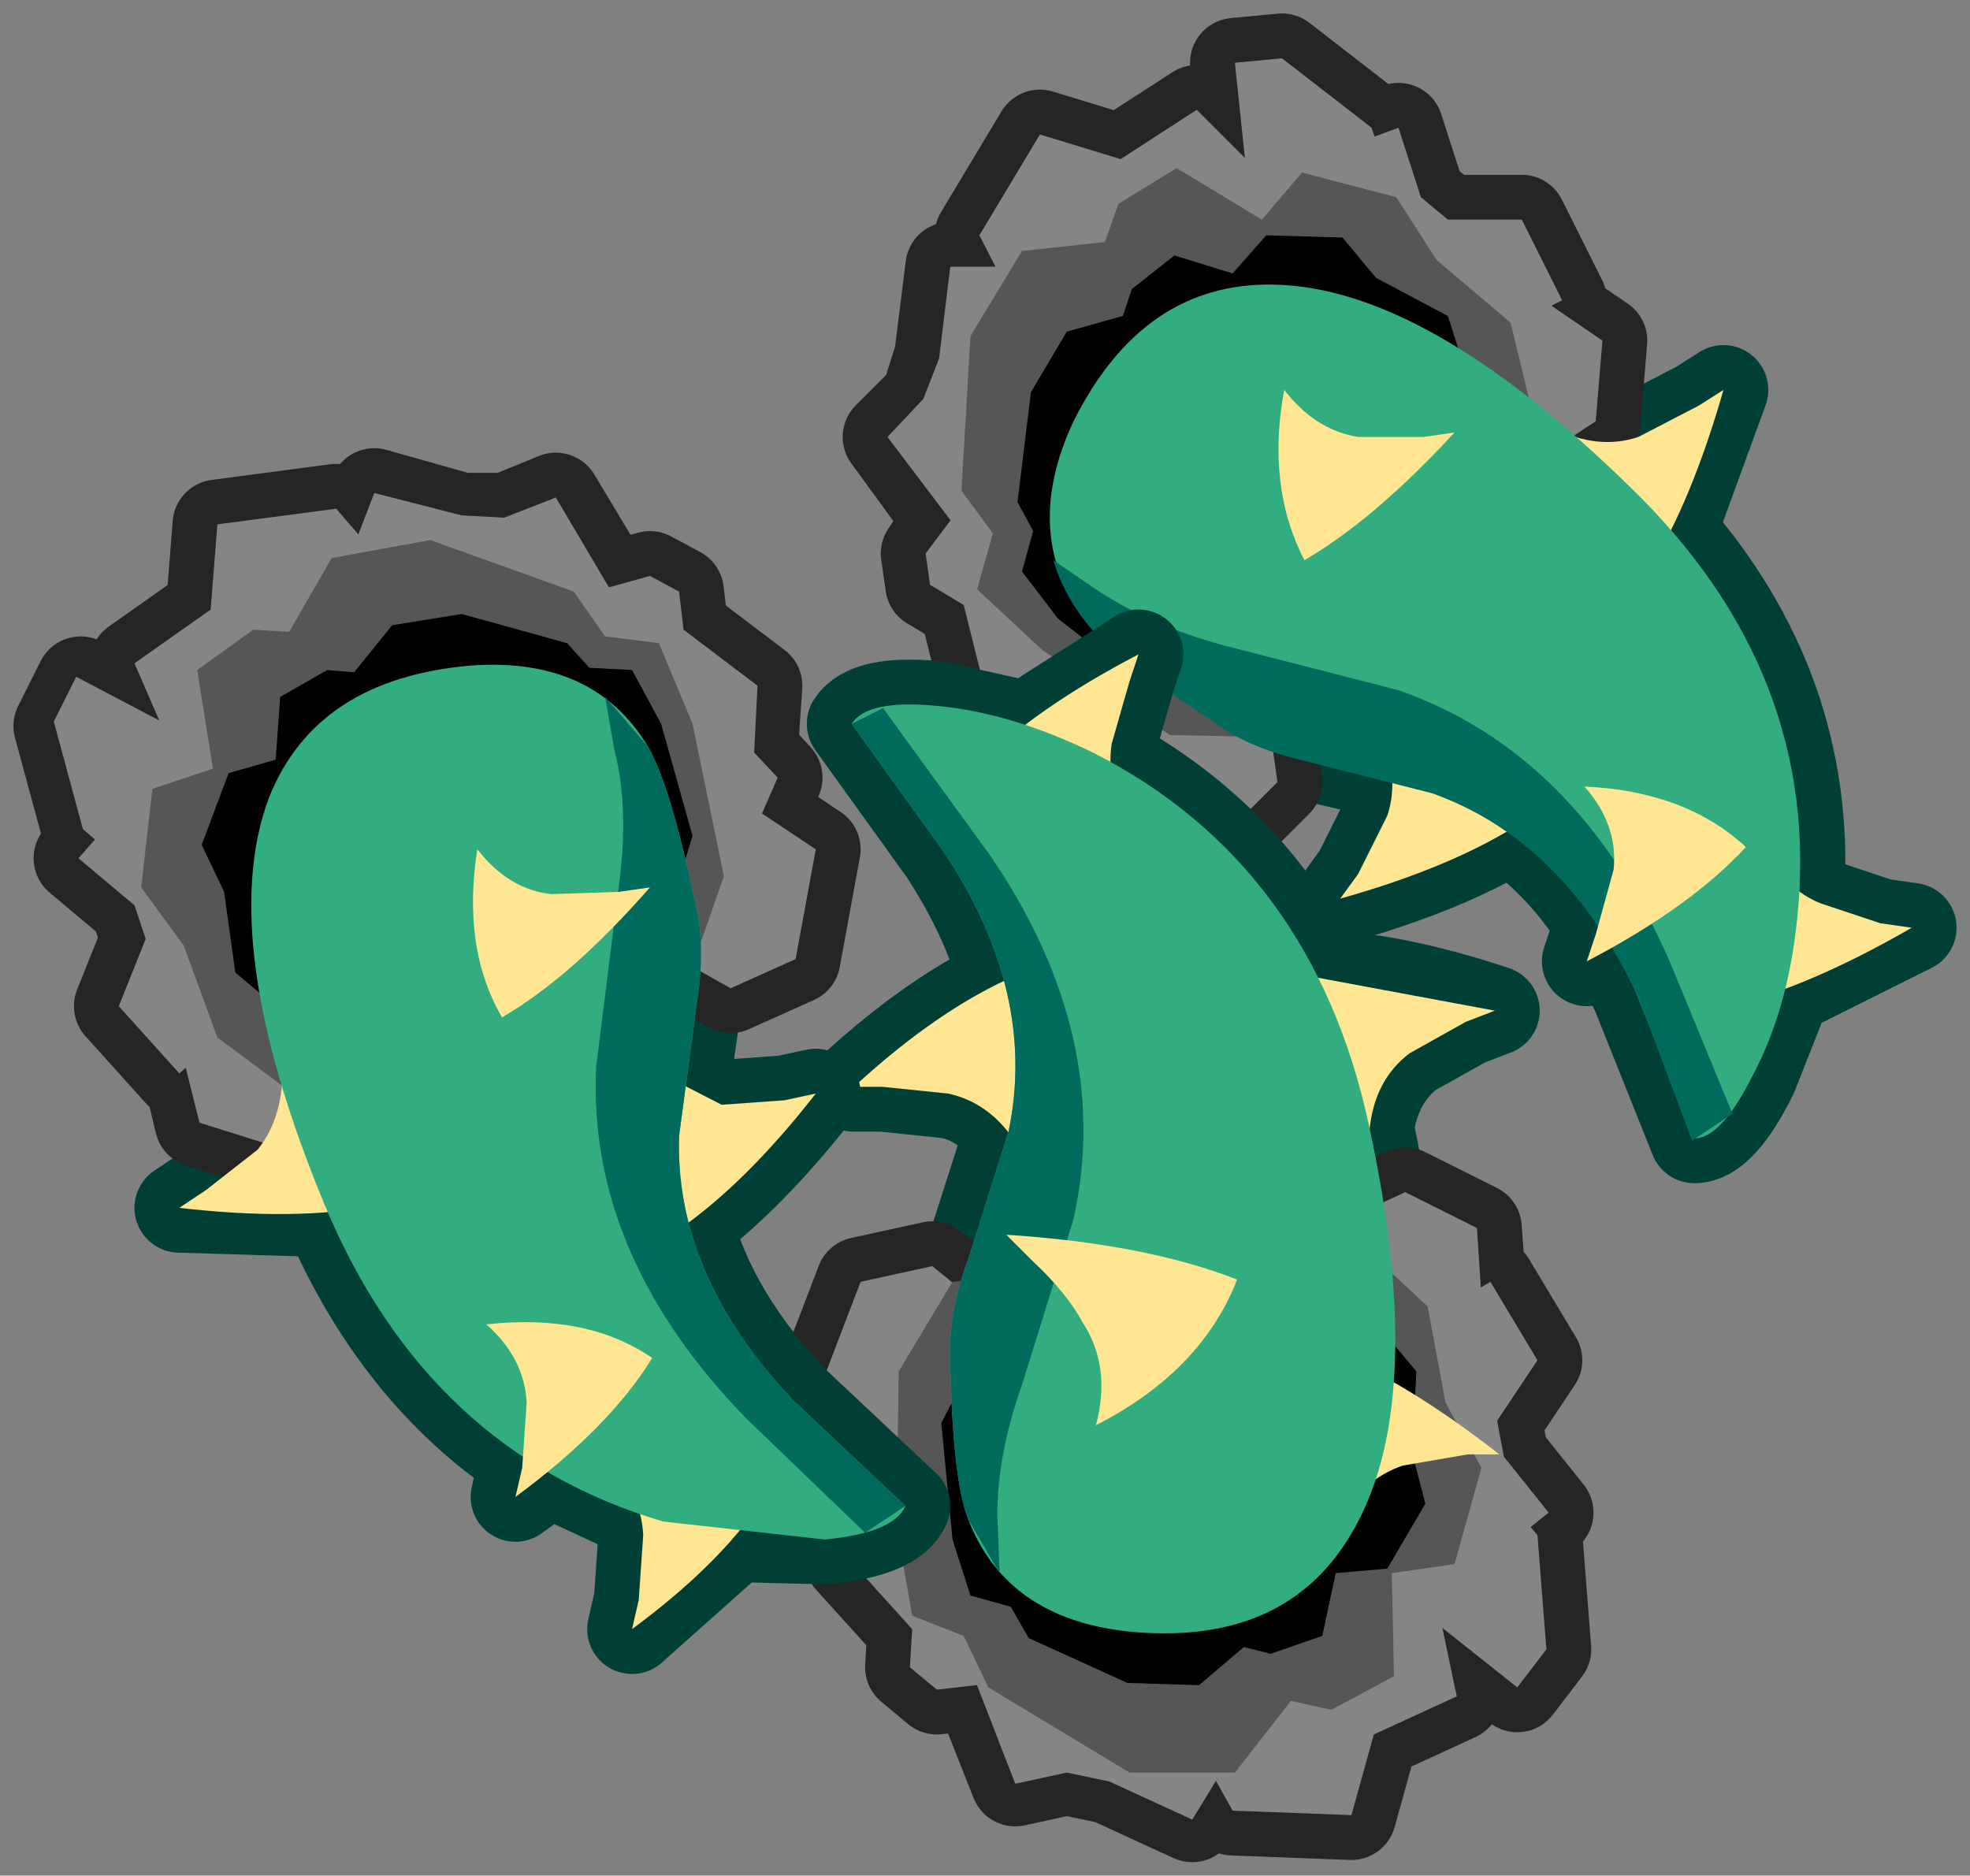 <?xml version="1.0" encoding="UTF-8" standalone="no"?>
<svg xmlns:xlink="http://www.w3.org/1999/xlink" height="41.85px" width="43.95px" xmlns="http://www.w3.org/2000/svg">
  <rect width="100%" height="100%" fill="#808080" stroke="none"/>
  <g transform="matrix(1.0, 0.0, 0.0, 1.0, 21.05, 21.25)">
    <path d="M3.1 -7.5 Q1.75 -9.4 2.9 -11.85 4.45 -14.95 7.35 -14.9 10.3 -14.85 14.15 -11.5 14.85 -11.3 15.5 -11.5 L16.85 -12.2 17.4 -12.55 16.25 -9.4 Q19.35 -5.85 19.1 -1.35 L19.55 -1.1 20.9 -0.65 21.6 -0.55 18.8 0.85 18.05 2.75 Q17.35 4.15 16.75 4.15 L15.45 0.9 14.95 -0.1 14.35 0.2 14.55 -0.4 14.65 -0.6 Q13.8 -1.95 12.65 -2.75 11.15 -1.85 8.85 -1.2 L9.25 -1.75 9.9 -3.05 10.0 -3.95 8.05 -4.4 Q6.8 -4.7 5.95 -5.3 3.75 -6.75 3.1 -7.5" fill="#ffffff" fill-rule="evenodd" stroke="none"/>
    <path d="M3.1 -7.5 Q1.75 -9.4 2.9 -11.85 4.45 -14.95 7.35 -14.9 10.3 -14.85 14.15 -11.5 14.85 -11.3 15.5 -11.5 L16.85 -12.2 17.4 -12.55 16.25 -9.4 Q19.35 -5.85 19.1 -1.35 L19.55 -1.1 20.9 -0.65 21.6 -0.55 18.8 0.85 18.05 2.75 Q17.35 4.15 16.75 4.15 L15.45 0.9 14.95 -0.1 14.35 0.2 14.55 -0.4 14.65 -0.6 Q13.8 -1.95 12.65 -2.75 11.15 -1.85 8.85 -1.2 L9.25 -1.75 9.9 -3.05 10.0 -3.95 8.05 -4.4 Q6.8 -4.7 5.95 -5.3 3.75 -6.75 3.1 -7.5 Z" fill="none" stroke="#003f36" stroke-linecap="square" stroke-linejoin="round" stroke-width="2.0"/>
    <path d="M-0.4 -12.35 L-1.25 -11.5 0.1 -9.65 -0.4 -8.9 -0.3 -8.2 0.45 -7.75 0.95 -5.75 2.35 -5.25 2.7 -4.55 3.6 -4.6 3.85 -3.2 6.3 -2.65 7.45 -3.8 7.25 -5.2 4.25 -8.25 4.0 -7.9 2.65 -10.35 1.8 -10.45 2.9 -12.85 2.55 -13.6 3.2 -13.25 7.3 -14.4 7.5 -15.55 8.6 -15.65 8.6 -15.1 10.55 -13.75 10.15 -13.05 12.8 -10.7 14.55 -11.85 14.7 -13.65 13.6 -14.4 13.8 -14.55 12.9 -16.35 11.25 -16.35 10.65 -16.85 10.15 -18.4 Q9.9 -18.25 9.7 -18.2 L9.55 -18.4 7.55 -19.95 6.5 -19.85 6.7 -17.7 5.65 -18.8 3.95 -17.7 2.15 -18.25 0.8 -16.0 1.2 -15.25 0.15 -15.3 -0.1 -13.3 -0.4 -12.35" fill="#ffffff" fill-rule="evenodd" stroke="none"/>
    <path d="M-0.4 -12.35 L-0.1 -13.3 0.15 -15.3 1.2 -15.25 0.8 -16.0 2.15 -18.25 3.95 -17.7 5.65 -18.8 6.7 -17.7 6.5 -19.85 7.55 -19.95 9.55 -18.4 9.7 -18.2 Q9.9 -18.25 10.15 -18.4 L10.65 -16.85 11.25 -16.35 12.9 -16.35 13.8 -14.55 13.6 -14.4 14.7 -13.65 14.55 -11.85 12.8 -10.7 10.15 -13.05 10.55 -13.75 8.6 -15.1 8.6 -15.65 7.5 -15.55 7.3 -14.4 3.2 -13.25 2.55 -13.6 2.9 -12.85 1.8 -10.45 2.65 -10.35 4.0 -7.9 4.25 -8.25 7.25 -5.2 7.45 -3.8 6.3 -2.65 3.85 -3.2 3.6 -4.6 2.7 -4.55 2.35 -5.25 0.95 -5.75 0.45 -7.75 -0.3 -8.2 -0.4 -8.9 0.1 -9.65 -1.25 -11.5 -0.4 -12.35 Z" fill="none" stroke="#252525" stroke-linecap="square" stroke-linejoin="round" stroke-width="2.0"/>
    <path d="M1.9 -13.85 L3.2 -13.25 7.3 -14.4 7.7 -16.75 5.65 -18.8 3.95 -17.7 2.15 -18.25 0.8 -16.0 1.9 -13.85" fill="#858585" fill-rule="evenodd" stroke="none"/>
    <path d="M6.5 -19.85 L6.95 -15.55 8.9 -15.65 10.3 -16.15 9.55 -18.4 7.55 -19.95 6.5 -19.85" fill="#858585" fill-rule="evenodd" stroke="none"/>
    <path d="M10.15 -18.4 L8.65 -17.85 8.6 -15.1 11.25 -13.25 13.8 -14.55 12.9 -16.35 11.25 -16.35 10.65 -16.85 10.15 -18.4" fill="#858585" fill-rule="evenodd" stroke="none"/>
    <path d="M12.8 -14.95 L10.95 -14.45 10.15 -13.05 12.8 -10.7 14.55 -11.85 14.7 -13.65 12.8 -14.95" fill="#858585" fill-rule="evenodd" stroke="none"/>
    <path d="M0.15 -15.3 L-0.1 -13.25 -0.45 -12.35 -1.25 -11.5 0.3 -9.45 1.6 -10.2 2.9 -12.85 1.5 -15.3 0.15 -15.3" fill="#858585" fill-rule="evenodd" stroke="none"/>
    <path d="M2.65 -10.35 L0.95 -10.7 -0.4 -8.9 -0.3 -8.2 0.45 -7.75 0.95 -5.75 2.9 -5.1 4.25 -7.5 2.65 -10.35" fill="#858585" fill-rule="evenodd" stroke="none"/>
    <path d="M7.25 -5.2 L4.25 -8.25 2.2 -5.6 2.7 -4.55 3.6 -4.6 3.85 -3.2 6.3 -2.65 7.45 -3.8 7.25 -5.2" fill="#858585" fill-rule="evenodd" stroke="none"/>
    <path d="M1.1 -9.35 L0.75 -8.1 2.2 -6.75 5.05 -4.85 7.35 -4.8 13.1 -12.2 12.65 -14.05 11.0 -15.45 10.1 -16.85 8.0 -17.4 7.1 -16.35 5.2 -17.5 3.9 -16.7 3.6 -15.85 1.75 -15.65 0.6 -13.75 0.4 -10.3 1.1 -9.35" fill="#565656" fill-rule="evenodd" stroke="none"/>
    <path d="M1.75 -8.5 L2.55 -7.45 4.6 -5.85 6.5 -5.7 11.75 -12.65 11.25 -14.2 9.65 -15.05 8.9 -15.95 7.2 -16.0 6.45 -15.15 5.15 -15.55 4.2 -14.8 4.0 -14.2 2.75 -13.85 1.95 -12.5 1.65 -10.05 2.0 -9.4 1.75 -8.5" fill="#000000" fill-rule="evenodd" stroke="none"/>
    <path d="M9.9 -3.05 L9.25 -1.75 8.85 -1.2 Q11.35 -1.9 12.9 -2.9 11.85 -4.4 9.7 -5.0 10.2 -3.95 9.9 -3.05" fill="#ffe693" fill-rule="evenodd" stroke="none"/>
    <path d="M15.5 -11.5 L16.85 -12.2 17.4 -12.55 Q16.7 -10.1 15.75 -8.55 14.25 -9.55 13.6 -11.7 14.6 -11.2 15.5 -11.5" fill="#ffe693" fill-rule="evenodd" stroke="none"/>
    <path d="M19.55 -1.1 L20.9 -0.65 21.6 -0.55 Q19.35 0.75 17.55 1.2 17.15 -0.6 18.25 -2.6 18.6 -1.5 19.55 -1.1" fill="#ffe693" fill-rule="evenodd" stroke="none"/>
    <path d="M5.95 -5.3 Q6.8 -4.7 8.05 -4.4 L10.9 -3.65 Q13.9 -2.6 15.45 0.9 L16.75 4.15 Q17.35 4.15 18.05 2.75 18.85 1.25 19.05 -0.8 19.6 -6.25 15.3 -10.4 10.75 -14.85 7.35 -14.9 4.45 -14.95 2.9 -11.85 1.75 -9.4 3.1 -7.5 3.75 -6.75 5.95 -5.3" fill="#32ad80" fill-rule="evenodd" stroke="none"/>
    <path d="M3.4 -8.1 L2.45 -8.75 Q2.65 -8.05 3.15 -7.4 3.7 -6.65 5.95 -5.2 6.7 -4.6 7.95 -4.3 L10.9 -3.55 Q13.85 -2.5 15.5 1.0 L16.7 4.2 17.6 3.6 16.2 0.2 Q14.15 -4.45 10.15 -5.85 L6.25 -6.85 Q4.6 -7.3 3.4 -8.1" fill="#006b5c" fill-rule="evenodd" stroke="none"/>
    <path d="M9.25 -11.5 L10.7 -11.5 11.4 -11.6 Q9.6 -9.65 8.05 -8.75 7.2 -10.4 7.6 -12.55 8.3 -11.65 9.25 -11.5" fill="#ffe693" fill-rule="evenodd" stroke="none"/>
    <path d="M14.95 -1.85 L14.55 -0.4 14.35 0.2 Q16.65 -1.0 17.9 -2.35 16.55 -3.6 14.3 -3.7 15.05 -2.85 14.95 -1.85" fill="#ffe693" fill-rule="evenodd" stroke="none"/>
    <path d="M4.15 -6.05 L3.75 -4.65 3.75 -4.25 Q6.8 -2.55 8.35 0.5 10.05 0.55 12.3 1.3 L11.65 1.55 10.4 2.25 Q9.65 2.85 9.5 3.9 L9.5 3.95 Q10.2 7.25 10.05 9.6 L12.4 11.2 11.7 11.2 10.25 11.45 9.65 11.75 9.05 13.05 Q7.55 15.5 4.1 15.15 1.4 14.85 0.55 12.65 0.2 11.75 0.15 9.1 0.1 8.05 0.55 6.85 L1.45 4.05 Q0.9 3.3 0.1 3.15 L-1.35 3.0 -2.0 3.0 Q-0.25 1.4 1.35 0.65 0.95 -0.8 0.0 -2.25 L-2.05 -5.1 Q-1.7 -5.65 -0.15 -5.5 L1.85 -5.05 4.35 -6.65 4.15 -6.05" fill="#ffffff" fill-rule="evenodd" stroke="none"/>
    <path d="M4.15 -6.05 L4.35 -6.65 1.85 -5.05 -0.15 -5.5 Q-1.7 -5.65 -2.05 -5.1 L0.0 -2.25 Q0.95 -0.8 1.35 0.65 -0.25 1.4 -2.0 3.0 L-1.35 3.0 0.1 3.15 Q0.9 3.3 1.45 4.05 L0.55 6.85 Q0.1 8.05 0.15 9.1 0.2 11.75 0.55 12.65 1.4 14.85 4.1 15.15 7.55 15.5 9.05 13.05 L9.65 11.75 10.25 11.45 11.7 11.2 12.4 11.2 10.05 9.6 Q10.2 7.25 9.5 3.95 L9.5 3.9 Q9.65 2.85 10.4 2.25 L11.65 1.55 12.3 1.3 Q10.05 0.55 8.35 0.5 6.8 -2.55 3.75 -4.25 L3.75 -4.65 4.15 -6.05 Z" fill="none" stroke="#003f36" stroke-linecap="square" stroke-linejoin="round" stroke-width="2.0"/>
    <path d="M2.75 18.25 L1.6 18.5 0.75 16.35 -0.15 16.45 -0.75 15.95 -0.7 15.1 -2.1 13.55 -1.75 12.15 -2.2 11.45 -1.7 10.75 -2.75 9.7 -1.85 7.35 -0.25 7.0 0.85 7.9 1.8 12.15 1.35 12.15 2.65 14.6 2.35 15.35 4.95 15.65 5.35 16.4 5.45 15.65 8.65 12.8 9.7 13.25 10.35 12.35 9.85 12.1 9.75 9.7 8.95 9.65 8.45 6.2 10.3 5.35 11.9 6.15 12.0 7.5 12.2 7.35 13.25 9.1 12.35 10.45 12.5 11.25 13.5 12.5 13.1 12.8 13.25 13.0 13.45 15.55 12.8 16.4 11.1 15.1 11.45 16.6 9.6 17.45 9.1 19.25 6.45 19.15 6.05 18.45 5.55 19.3 3.7 18.45 2.75 18.25" fill="#ffffff" fill-rule="evenodd" stroke="none"/>
    <path d="M2.75 18.25 L3.7 18.45 5.55 19.3 6.05 18.45 6.45 19.15 9.1 19.25 9.6 17.45 11.45 16.6 11.1 15.1 12.8 16.4 13.45 15.55 13.25 13.0 13.1 12.8 13.5 12.5 12.5 11.25 12.35 10.45 13.25 9.1 12.2 7.35 12.0 7.5 11.9 6.15 10.3 5.35 8.45 6.2 8.95 9.65 9.75 9.7 9.85 12.1 10.35 12.35 9.7 13.25 8.65 12.8 5.45 15.65 5.35 16.4 4.95 15.65 2.35 15.35 2.65 14.6 1.35 12.15 1.8 12.15 0.85 7.9 -0.25 7.0 -1.85 7.35 -2.75 9.7 -1.7 10.75 -2.2 11.45 -1.75 12.15 -2.1 13.55 -0.7 15.1 -0.75 15.95 -0.15 16.45 0.75 16.35 1.6 18.5 2.75 18.25 Z" fill="none" stroke="#252525" stroke-linecap="square" stroke-linejoin="round" stroke-width="2.0"/>
    <path d="M5.3 17.1 L5.45 15.65 8.65 12.8 10.85 13.75 11.45 16.6 9.6 17.45 9.1 19.25 6.45 19.15 5.3 17.1" fill="#858585" fill-rule="evenodd" stroke="none"/>
    <path d="M5.55 19.35 L3.7 18.5 2.75 18.3 1.6 18.55 0.65 16.1 2.0 15.4 4.95 15.7 6.25 18.2 5.55 19.35" fill="#858585" fill-rule="evenodd" stroke="none"/>
    <path d="M2.65 14.6 L2.05 16.2 -0.15 16.45 -0.75 15.95 -0.7 15.1 -2.1 13.55 -1.65 11.6 1.1 11.7 2.65 14.6" fill="#858585" fill-rule="evenodd" stroke="none"/>
    <path d="M12.8 16.4 L9.4 13.7 10.5 12.1 11.7 11.2 13.25 13.0 13.45 15.55 12.8 16.4" fill="#858585" fill-rule="evenodd" stroke="none"/>
    <path d="M13.5 12.5 L12.25 13.5 9.85 12.1 9.7 8.85 12.2 7.35 13.25 9.1 12.35 10.45 12.5 11.25 13.5 12.5" fill="#858585" fill-rule="evenodd" stroke="none"/>
    <path d="M12.05 8.45 L10.6 9.75 8.95 9.65 8.45 6.2 10.3 5.35 11.9 6.15 12.05 8.45" fill="#858585" fill-rule="evenodd" stroke="none"/>
    <path d="M0.85 7.9 L1.8 12.15 -1.6 12.45 -2.2 11.45 -1.7 10.75 -2.75 9.7 -1.85 7.35 -0.25 7.0 0.85 7.9" fill="#858585" fill-rule="evenodd" stroke="none"/>
    <path d="M4.15 18.3 L1.0 16.4 0.45 15.25 -0.7 14.8 -1.05 12.8 -1.0 9.35 0.2 7.35 9.35 6.55 10.8 7.9 11.2 10.05 12.0 11.5 11.4 13.65 10.0 13.85 10.05 16.15 8.65 16.9 7.75 16.7 6.5 18.3 4.15 18.3" fill="#565656" fill-rule="evenodd" stroke="none"/>
    <path d="M0.6 14.35 L0.2 13.1 -0.05 10.5 0.8 8.85 9.5 8.1 10.55 9.35 10.45 11.15 10.75 12.3 9.9 13.75 8.75 13.85 8.45 15.25 7.3 15.65 6.7 15.5 5.7 16.35 4.1 16.3 1.9 15.3 1.5 14.6 0.6 14.35" fill="#000000" fill-rule="evenodd" stroke="none"/>
    <path d="M10.4 2.25 L11.65 1.55 12.3 1.3 8.0 0.5 Q8.0 2.35 9.5 4.0 9.6 2.85 10.4 2.25" fill="#ffe693" fill-rule="evenodd" stroke="none"/>
    <path d="M3.75 -4.65 L4.15 -6.05 4.35 -6.65 Q2.05 -5.45 0.75 -4.15 2.1 -2.9 4.3 -2.75 3.6 -3.65 3.75 -4.65" fill="#ffe693" fill-rule="evenodd" stroke="none"/>
    <path d="M0.1 3.15 L-1.35 3.0 -2.0 3.0 Q-0.1 1.25 1.65 0.5 2.35 2.2 1.65 4.3 1.05 3.35 0.1 3.15" fill="#ffe693" fill-rule="evenodd" stroke="none"/>
    <path d="M10.25 11.45 L11.7 11.2 12.4 11.2 Q10.35 9.6 8.65 8.9 8.0 10.65 8.75 12.75 9.35 11.75 10.25 11.45" fill="#ffe693" fill-rule="evenodd" stroke="none"/>
    <path d="M0.15 9.1 Q0.1 8.05 0.55 6.85 L1.45 4.0 Q2.1 0.9 0.0 -2.25 L-2.05 -5.1 Q-1.7 -5.65 -0.15 -5.5 1.5 -5.35 3.35 -4.45 8.25 -1.95 9.5 3.9 10.85 10.15 9.05 13.05 7.55 15.5 4.1 15.15 1.4 14.85 0.55 12.65 0.2 11.75 0.15 9.1" fill="#32ad80" fill-rule="evenodd" stroke="none"/>
    <path d="M-2.05 -5.1 L-1.35 -5.45 1.05 -2.15 Q3.8 1.9 2.9 5.95 L1.75 9.65 Q1.2 11.2 1.2 12.55 L1.25 13.85 0.55 12.65 Q0.2 11.75 0.15 9.1 0.1 8.05 0.55 6.85 L1.45 4.0 Q2.1 0.9 0.0 -2.25 L-2.05 -5.1" fill="#006b5c" fill-rule="evenodd" stroke="none"/>
    <path d="M3.1 8.25 Q2.75 7.6 2.0 6.9 L1.4 6.3 Q4.5 6.5 6.55 7.3 5.75 9.35 3.4 10.55 3.75 9.25 3.1 8.25" fill="#ffe693" fill-rule="evenodd" stroke="none"/>
    <path d="M-6.6 -4.6 Q-6.1 -3.75 -5.55 -1.15 -5.3 -0.2 -5.5 1.1 L-5.8 3.2 -4.95 3.4 -3.55 3.3 -2.85 3.15 Q-4.3 5.0 -5.7 6.05 -5.15 8.1 -3.35 10.0 L-0.85 12.35 Q-1.1 12.95 -2.65 13.1 L-4.65 13.05 -6.95 15.1 -6.8 14.45 -6.7 13.0 -6.75 12.55 -8.8 11.6 -9.55 12.15 -9.4 11.5 -9.35 11.3 Q-12.2 9.4 -13.75 5.8 L-17.05 5.7 -16.45 5.3 -15.3 4.4 Q-14.85 3.85 -14.75 3.0 -15.95 -1.0 -15.05 -3.45 -14.0 -6.1 -10.55 -6.4 -7.8 -6.6 -6.6 -4.6" fill="#ffffff" fill-rule="evenodd" stroke="none"/>
    <path d="M-6.6 -4.6 Q-7.8 -6.6 -10.55 -6.4 -14.0 -6.1 -15.05 -3.45 -15.95 -1.0 -14.75 3.0 -14.85 3.85 -15.3 4.4 L-16.45 5.3 -17.05 5.7 -13.75 5.8 Q-12.2 9.4 -9.35 11.3 L-9.4 11.5 -9.55 12.15 -8.8 11.6 -6.75 12.55 -6.7 13.0 -6.8 14.45 -6.95 15.1 -4.65 13.05 -2.65 13.1 Q-1.1 12.95 -0.85 12.35 L-3.35 10.0 Q-5.15 8.1 -5.7 6.05 -4.3 5.0 -2.85 3.15 L-3.55 3.3 -4.95 3.4 -5.8 3.2 -5.5 1.1 Q-5.3 -0.2 -5.55 -1.15 -6.1 -3.75 -6.6 -4.6 Z" fill="none" stroke="#003f36" stroke-linecap="square" stroke-linejoin="round" stroke-width="2.0"/>
    <path d="M-9.75 -9.7 L-8.65 -10.15 -7.45 -8.15 -6.55 -8.4 -5.9 -8.05 -5.8 -7.2 -4.15 -5.95 -4.25 -4.5 -3.7 -3.9 -4.05 -3.1 -2.85 -2.3 -3.3 0.15 -4.75 0.8 -6.0 0.1 -7.7 -3.85 -7.25 -3.95 -9.0 -6.1 -8.85 -6.9 -11.5 -6.75 -11.95 -7.35 -11.95 -6.6 -14.55 -3.3 -15.7 -3.55 -16.2 -2.55 -15.65 -2.35 -15.1 0.0 -14.3 -0.1 -13.2 3.2 -14.85 4.35 -16.6 3.8 -16.9 2.55 -17.05 2.7 -18.4 1.2 -17.8 -0.3 -18.05 -1.05 -19.3 -2.1 -18.9 -2.5 -19.1 -2.65 -19.75 -5.05 -19.25 -6.05 -17.4 -5.1 -18.05 -6.45 -16.35 -7.65 -16.2 -9.55 -13.55 -9.9 -13.0 -9.25 -12.7 -10.25 -10.75 -9.7 -9.75 -9.7" fill="#ffffff" fill-rule="evenodd" stroke="none"/>
    <path d="M-9.75 -9.7 L-10.75 -9.7 -12.7 -10.25 -13.0 -9.25 -13.55 -9.9 -16.2 -9.55 -16.35 -7.65 -18.05 -6.45 -17.4 -5.1 -19.25 -6.05 -19.75 -5.05 -19.1 -2.65 -18.9 -2.5 -19.3 -2.1 -18.05 -1.05 -17.8 -0.3 -18.4 1.2 -17.05 2.7 -16.9 2.55 -16.6 3.8 -14.85 4.35 -13.2 3.2 -14.3 -0.1 -15.1 0.0 -15.65 -2.35 -16.2 -2.55 -15.7 -3.55 -14.55 -3.3 -11.95 -6.6 -11.95 -7.35 -11.5 -6.75 -8.85 -6.9 -9.0 -6.1 -7.25 -3.95 -7.7 -3.85 -6.0 0.1 -4.75 0.8 -3.3 0.15 -2.85 -2.3 -4.05 -3.1 -3.7 -3.9 -4.25 -4.5 -4.15 -5.95 -5.8 -7.2 -5.9 -8.05 -6.55 -8.4 -7.45 -8.15 -8.65 -10.15 -9.75 -9.7 Z" fill="none" stroke="#252525" stroke-linecap="square" stroke-linejoin="round" stroke-width="2.0"/>
    <path d="M-12.0 -8.1 L-11.95 -6.6 -14.55 -3.3 -16.9 -3.8 -18.05 -6.45 -16.35 -7.65 -16.2 -9.55 -13.55 -9.9 -12.0 -8.1" fill="#858585" fill-rule="evenodd" stroke="none"/>
    <path d="M-19.35 -6.15 L-15.55 -4.15 -16.4 -2.35 -17.4 -1.2 -19.2 -2.75 -19.85 -5.15 -19.35 -6.15" fill="#858585" fill-rule="evenodd" stroke="none"/>
    <path d="M-19.3 -2.1 L-18.2 -3.35 -15.65 -2.35 -14.9 0.8 -17.05 2.7 -18.4 1.2 -17.8 -0.3 -18.05 -1.05 -19.3 -2.1" fill="#858585" fill-rule="evenodd" stroke="none"/>
    <path d="M-17.15 1.6 L-15.95 0.1 -14.3 -0.1 -13.2 3.2 -14.85 4.35 -16.6 3.8 -17.15 1.6" fill="#858585" fill-rule="evenodd" stroke="none"/>
    <path d="M-12.7 -10.25 L-10.75 -9.75 -9.8 -9.7 -8.65 -10.15 -7.35 -7.95 -8.55 -6.95 -11.5 -6.75 -13.2 -8.95 -12.7 -10.25" fill="#858585" fill-rule="evenodd" stroke="none"/>
    <path d="M-9.0 -6.1 L-8.7 -7.8 -6.55 -8.4 -5.9 -8.05 -5.8 -7.2 -4.15 -5.95 -4.25 -3.95 -6.95 -3.55 -9.0 -6.1" fill="#858585" fill-rule="evenodd" stroke="none"/>
    <path d="M-6.0 0.1 L-7.7 -3.85 -4.5 -4.75 -3.7 -3.9 -4.05 -3.1 -2.85 -2.3 -3.3 0.15 -4.75 0.8 -6.0 0.1" fill="#858585" fill-rule="evenodd" stroke="none"/>
    <path d="M-7.55 -7.05 L-6.35 -6.9 -5.6 -5.1 -4.9 -1.7 -5.65 0.45 -14.65 3.05 -16.2 1.9 -16.95 -0.15 -17.9 -1.45 -17.65 -3.65 -16.3 -4.1 -16.65 -6.3 -15.4 -7.2 -14.6 -7.15 -13.65 -8.8 -11.45 -9.2 -8.25 -8.05 -7.55 -7.05" fill="#565656" fill-rule="evenodd" stroke="none"/>
    <path d="M-6.95 -6.3 L-6.3 -5.1 -5.6 -2.6 -6.15 -0.8 -14.55 1.5 -15.8 0.45 -16.05 -1.35 -16.55 -2.4 -15.95 -4.0 -14.9 -4.3 -14.8 -5.7 -13.75 -6.3 -13.15 -6.25 -12.3 -7.3 -10.75 -7.55 -8.4 -6.9 -7.9 -6.35 -6.95 -6.3" fill="#000000" fill-rule="evenodd" stroke="none"/>
    <path d="M-15.3 4.4 L-16.45 5.3 -17.05 5.7 Q-14.45 6.0 -12.65 5.65 -13.0 3.85 -14.75 2.45 -14.7 3.65 -15.3 4.4" fill="#ffe693" fill-rule="evenodd" stroke="none"/>
    <path d="M-6.7 13.0 L-6.8 14.45 -6.95 15.1 Q-4.85 13.55 -3.9 12.0 -5.35 11.0 -7.6 11.25 -6.75 12.0 -6.7 13.0" fill="#ffe693" fill-rule="evenodd" stroke="none"/>
    <path d="M-4.95 3.4 L-3.55 3.3 -2.85 3.15 Q-4.45 5.2 -6.0 6.25 -6.95 4.7 -6.7 2.5 L-4.95 3.4" fill="#ffe693" fill-rule="evenodd" stroke="none"/>
    <path d="M-5.55 -1.15 Q-5.3 -0.2 -5.5 1.1 L-5.9 4.1 Q-6.0 7.2 -3.35 10.0 L-0.85 12.35 Q-1.1 12.95 -2.65 13.1 L-6.25 12.7 Q-11.5 11.15 -13.8 5.65 -16.25 -0.25 -15.05 -3.45 -14.0 -6.1 -10.55 -6.4 -7.8 -6.6 -6.6 -4.6 -6.1 -3.75 -5.55 -1.15" fill="#32ad80" fill-rule="evenodd" stroke="none"/>
    <path d="M-7.35 -4.55 L-7.55 -5.7 -6.6 -4.6 Q-6.1 -3.75 -5.55 -1.15 -5.3 -0.2 -5.5 1.1 L-5.9 4.1 Q-6.0 7.2 -3.35 10.0 L-0.85 12.35 -1.75 12.95 -4.4 10.4 Q-7.95 6.75 -7.75 2.55 L-7.25 -1.45 Q-7.0 -3.2 -7.35 -4.55" fill="#006b5c" fill-rule="evenodd" stroke="none"/>
    <path d="M-8.75 -1.3 L-7.25 -1.35 -6.55 -1.45 Q-8.3 0.55 -9.85 1.45 -10.75 -0.1 -10.4 -2.3 -9.7 -1.4 -8.75 -1.3" fill="#ffe693" fill-rule="evenodd" stroke="none"/>
    <path d="M-9.3 10.05 L-9.4 11.5 -9.55 12.15 Q-7.45 10.6 -6.5 9.05 -7.95 8.05 -10.2 8.3 -9.35 9.05 -9.3 10.05" fill="#ffe693" fill-rule="evenodd" stroke="none"/>
  </g>
</svg>

